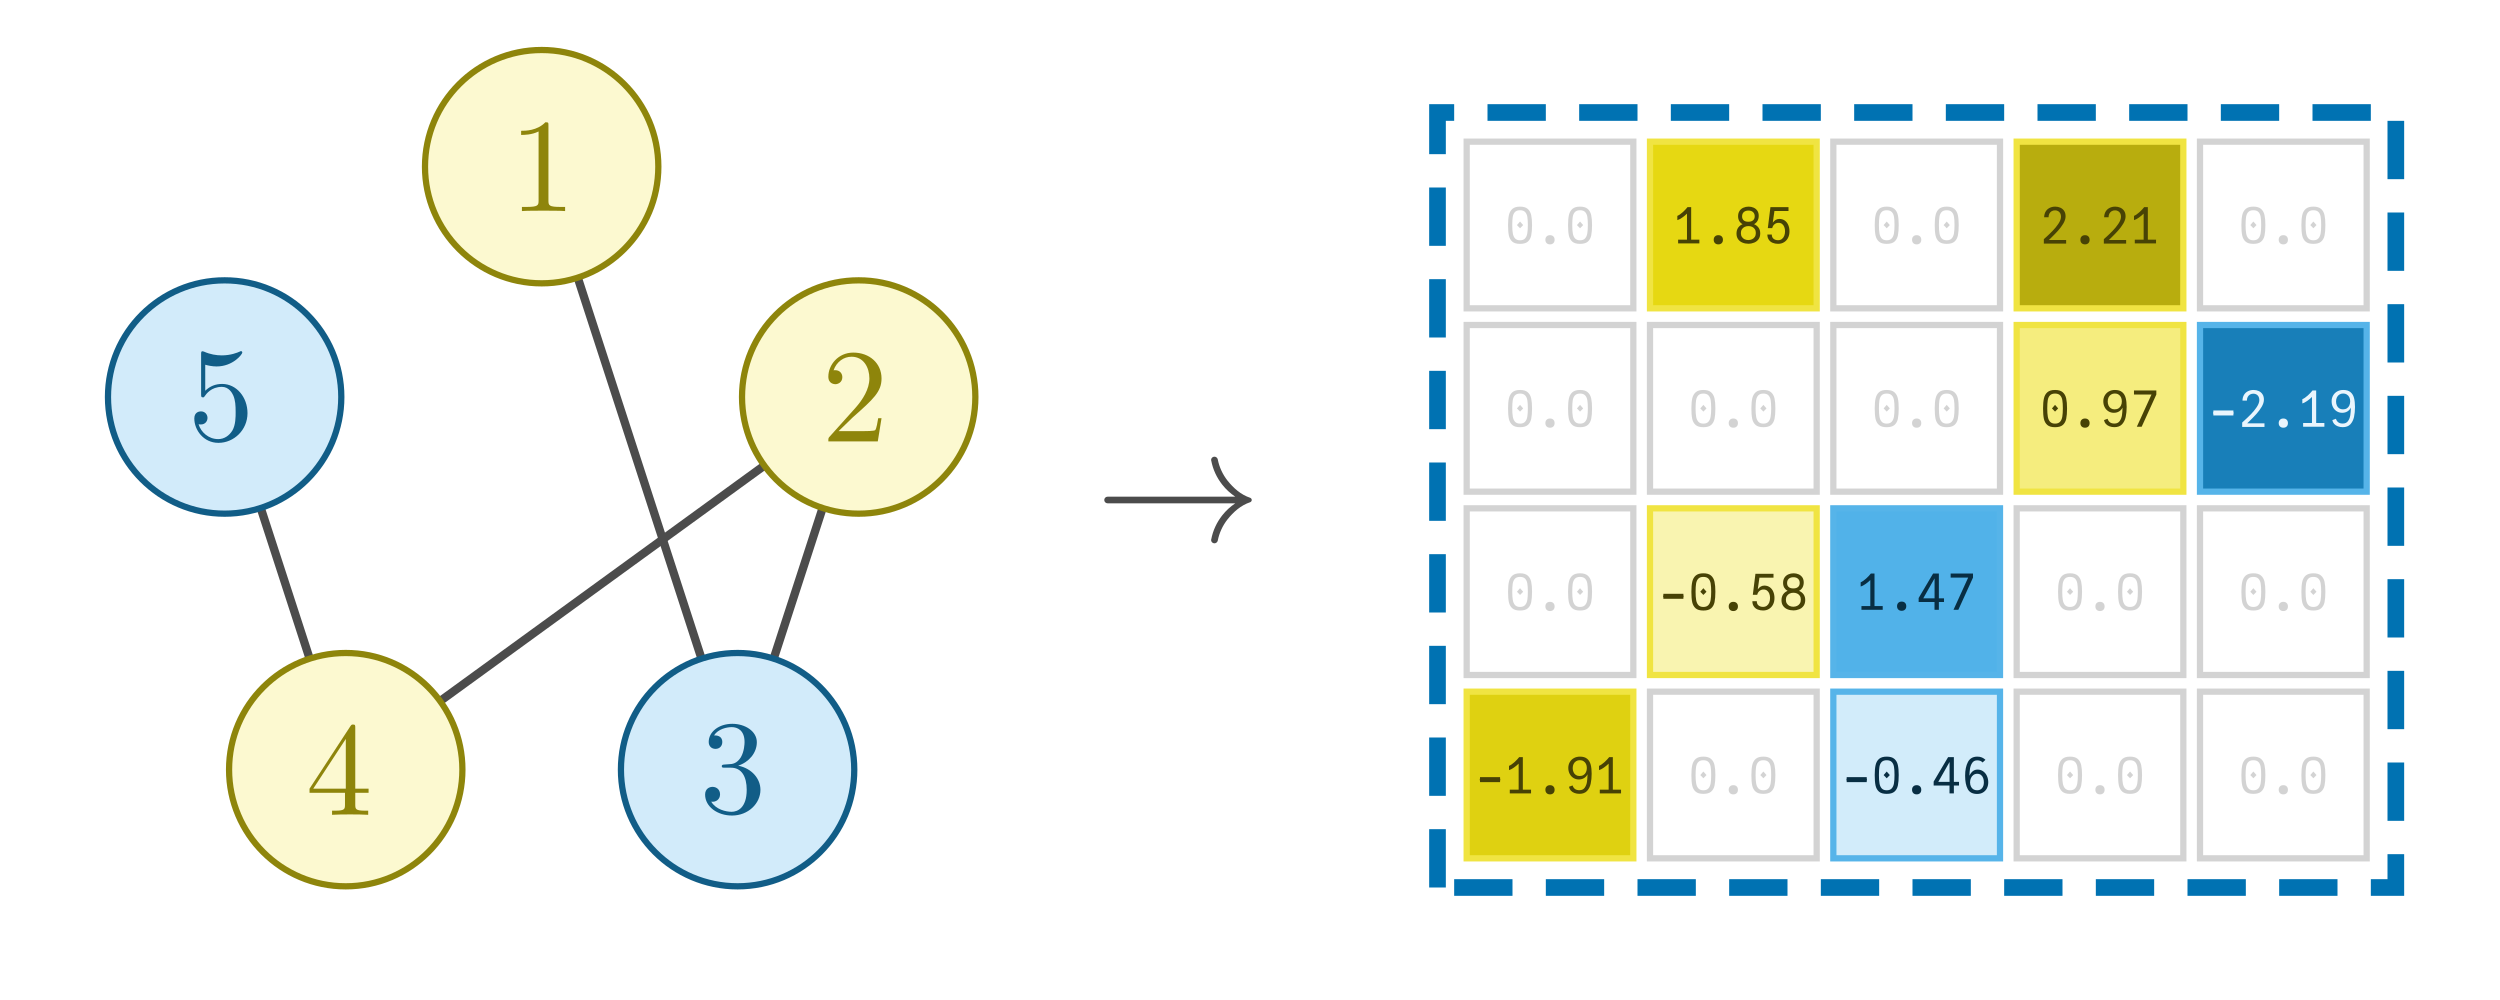 <?xml version="1.0" encoding="UTF-8"?>
<svg xmlns="http://www.w3.org/2000/svg" xmlns:xlink="http://www.w3.org/1999/xlink" width="300" height="120" viewBox="0 0 300 120">
<defs>
<g>
<g id="glyph-0-0">
<path d="M 6.703 0 L 6.703 -0.496 L 6.191 -0.496 C 4.754 -0.496 4.703 -0.672 4.703 -1.266 L 4.703 -10.238 C 4.703 -10.625 4.703 -10.656 4.336 -10.656 C 3.344 -9.633 1.938 -9.633 1.426 -9.633 L 1.426 -9.137 C 1.742 -9.137 2.688 -9.137 3.52 -9.551 L 3.52 -1.266 C 3.52 -0.688 3.473 -0.496 2.031 -0.496 L 1.52 -0.496 L 1.52 0 C 2.078 -0.047 3.473 -0.047 4.113 -0.047 C 4.754 -0.047 6.145 -0.047 6.703 0 Z M 6.703 0 "/>
</g>
<g id="glyph-0-1">
<path d="M 7.184 -2.785 L 6.785 -2.785 C 6.703 -2.305 6.594 -1.602 6.434 -1.359 C 6.32 -1.23 5.266 -1.23 4.91 -1.23 L 2.031 -1.23 L 3.727 -2.879 C 6.223 -5.09 7.184 -5.953 7.184 -7.551 C 7.184 -9.375 5.742 -10.656 3.793 -10.656 C 1.984 -10.656 0.801 -9.184 0.801 -7.762 C 0.801 -6.863 1.602 -6.863 1.648 -6.863 C 1.922 -6.863 2.48 -7.055 2.48 -7.711 C 2.48 -8.129 2.191 -8.543 1.633 -8.543 C 1.504 -8.543 1.473 -8.543 1.426 -8.527 C 1.793 -9.566 2.656 -10.16 3.586 -10.16 C 5.039 -10.16 5.727 -8.863 5.727 -7.551 C 5.727 -6.273 4.93 -5.008 4.047 -4.016 L 0.977 -0.594 C 0.801 -0.414 0.801 -0.383 0.801 0 L 6.734 0 Z M 7.184 -2.785 "/>
</g>
<g id="glyph-0-2">
<path d="M 7.312 -2.734 C 7.312 -4.047 6.305 -5.297 4.641 -5.633 C 5.953 -6.062 6.879 -7.184 6.879 -8.449 C 6.879 -9.762 5.473 -10.656 3.938 -10.656 C 2.32 -10.656 1.105 -9.695 1.105 -8.48 C 1.105 -7.953 1.457 -7.648 1.922 -7.648 C 2.414 -7.648 2.734 -8 2.734 -8.465 C 2.734 -9.266 1.984 -9.266 1.742 -9.266 C 2.238 -10.047 3.297 -10.258 3.871 -10.258 C 4.527 -10.258 5.406 -9.902 5.406 -8.465 C 5.406 -8.273 5.375 -7.344 4.961 -6.641 C 4.48 -5.871 3.938 -5.824 3.535 -5.809 C 3.406 -5.793 3.023 -5.762 2.91 -5.762 C 2.785 -5.742 2.672 -5.727 2.672 -5.566 C 2.672 -5.391 2.785 -5.391 3.055 -5.391 L 3.762 -5.391 C 5.07 -5.391 5.664 -4.305 5.664 -2.734 C 5.664 -0.559 4.559 -0.098 3.855 -0.098 C 3.168 -0.098 1.969 -0.367 1.406 -1.312 C 1.969 -1.23 2.465 -1.586 2.465 -2.191 C 2.465 -2.77 2.031 -3.09 1.566 -3.09 C 1.184 -3.09 0.672 -2.863 0.672 -2.16 C 0.672 -0.703 2.16 0.352 3.902 0.352 C 5.855 0.352 7.312 -1.105 7.312 -2.734 Z M 7.312 -2.734 "/>
</g>
<g id="glyph-0-3">
<path d="M 7.535 -2.641 L 7.535 -3.137 L 5.938 -3.137 L 5.938 -10.414 C 5.938 -10.734 5.938 -10.832 5.68 -10.832 C 5.535 -10.832 5.488 -10.832 5.359 -10.641 L 0.449 -3.137 L 0.449 -2.641 L 4.703 -2.641 L 4.703 -1.246 C 4.703 -0.672 4.672 -0.496 3.488 -0.496 L 3.152 -0.496 L 3.152 0 C 3.809 -0.047 4.641 -0.047 5.312 -0.047 C 5.984 -0.047 6.832 -0.047 7.488 0 L 7.488 -0.496 L 7.152 -0.496 C 5.969 -0.496 5.938 -0.672 5.938 -1.246 L 5.938 -2.641 Z M 4.801 -3.137 L 0.895 -3.137 L 4.801 -9.105 Z M 4.801 -3.137 "/>
</g>
<g id="glyph-0-4">
<path d="M 7.184 -3.215 C 7.184 -5.121 5.871 -6.719 4.145 -6.719 C 3.375 -6.719 2.688 -6.465 2.113 -5.902 L 2.113 -9.023 C 2.434 -8.93 2.961 -8.816 3.473 -8.816 C 5.441 -8.816 6.559 -10.273 6.559 -10.48 C 6.559 -10.574 6.512 -10.656 6.398 -10.656 C 6.398 -10.656 6.352 -10.656 6.273 -10.609 C 5.953 -10.465 5.168 -10.145 4.098 -10.145 C 3.457 -10.145 2.719 -10.258 1.969 -10.594 C 1.84 -10.641 1.777 -10.641 1.777 -10.641 C 1.617 -10.641 1.617 -10.512 1.617 -10.258 L 1.617 -5.52 C 1.617 -5.23 1.617 -5.105 1.84 -5.105 C 1.953 -5.105 1.984 -5.152 2.047 -5.246 C 2.223 -5.504 2.816 -6.367 4.113 -6.367 C 4.945 -6.367 5.344 -5.633 5.473 -5.344 C 5.727 -4.754 5.762 -4.129 5.762 -3.328 C 5.762 -2.77 5.762 -1.809 5.375 -1.137 C 4.992 -0.512 4.398 -0.098 3.664 -0.098 C 2.496 -0.098 1.586 -0.945 1.312 -1.887 C 1.359 -1.871 1.406 -1.855 1.586 -1.855 C 2.113 -1.855 2.383 -2.258 2.383 -2.641 C 2.383 -3.023 2.113 -3.426 1.586 -3.426 C 1.359 -3.426 0.801 -3.312 0.801 -2.574 C 0.801 -1.199 1.902 0.352 3.695 0.352 C 5.551 0.352 7.184 -1.184 7.184 -3.215 Z M 7.184 -3.215 "/>
</g>
<g id="glyph-1-0">
<path d="M 18.859 -5 C 18.859 -5.121 18.781 -5.219 18.68 -5.262 C 17.539 -5.641 16.66 -6.441 15.941 -7.34 C 15.379 -8.059 14.961 -8.941 14.781 -9.879 C 14.738 -10.059 14.578 -10.199 14.379 -10.199 C 14.16 -10.199 13.98 -10.02 13.98 -9.801 C 13.98 -9.781 14 -9.738 14 -9.719 C 14.199 -8.66 14.66 -7.68 15.32 -6.84 C 15.762 -6.281 16.281 -5.801 16.879 -5.398 L 1.559 -5.398 C 1.34 -5.398 1.16 -5.219 1.16 -5 C 1.16 -4.781 1.34 -4.602 1.559 -4.602 L 16.879 -4.602 C 16.281 -4.199 15.762 -3.719 15.32 -3.16 C 14.66 -2.32 14.199 -1.34 14 -0.281 C 14 -0.262 13.98 -0.219 13.98 -0.199 C 13.98 0.02 14.16 0.199 14.379 0.199 C 14.578 0.199 14.738 0.059 14.781 -0.121 C 14.961 -1.059 15.379 -1.941 15.941 -2.66 C 16.66 -3.559 17.539 -4.359 18.68 -4.738 C 18.781 -4.781 18.859 -4.879 18.859 -5 Z M 18.859 -5 "/>
</g>
<g id="glyph-2-0">
<path d="M 1.805 0.059 C 1.395 0.059 1.086 -0.027 0.879 -0.207 C 0.672 -0.387 0.535 -0.633 0.465 -0.945 C 0.398 -1.262 0.367 -1.68 0.367 -2.195 C 0.367 -2.688 0.402 -3.09 0.473 -3.402 C 0.543 -3.715 0.684 -3.961 0.891 -4.141 C 1.102 -4.32 1.406 -4.41 1.805 -4.41 C 2.207 -4.41 2.512 -4.32 2.719 -4.141 C 2.93 -3.961 3.07 -3.715 3.141 -3.402 C 3.211 -3.09 3.246 -2.688 3.246 -2.195 C 3.246 -1.68 3.211 -1.262 3.145 -0.945 C 3.078 -0.633 2.941 -0.387 2.734 -0.207 C 2.527 -0.027 2.215 0.059 1.805 0.059 Z M 1.434 -2.195 L 1.805 -2.621 L 2.18 -2.195 L 1.805 -1.812 Z M 1.805 -0.371 C 2.07 -0.371 2.27 -0.445 2.406 -0.594 C 2.543 -0.742 2.633 -0.949 2.676 -1.203 C 2.719 -1.461 2.742 -1.793 2.742 -2.195 C 2.742 -2.605 2.723 -2.93 2.68 -3.18 C 2.641 -3.426 2.551 -3.621 2.414 -3.762 C 2.277 -3.906 2.074 -3.977 1.805 -3.977 C 1.535 -3.977 1.332 -3.906 1.195 -3.762 C 1.059 -3.621 0.973 -3.426 0.93 -3.18 C 0.891 -2.934 0.871 -2.605 0.871 -2.195 C 0.871 -1.793 0.891 -1.461 0.938 -1.203 C 0.98 -0.945 1.07 -0.746 1.207 -0.594 C 1.344 -0.445 1.543 -0.371 1.805 -0.371 Z M 1.805 -0.371 "/>
</g>
<g id="glyph-2-1">
<path d="M 1.801 0.121 C 1.629 0.121 1.496 0.07 1.398 -0.027 C 1.297 -0.129 1.246 -0.262 1.246 -0.434 C 1.246 -0.605 1.297 -0.738 1.398 -0.836 C 1.496 -0.934 1.629 -0.984 1.801 -0.984 C 1.973 -0.984 2.105 -0.934 2.203 -0.836 C 2.301 -0.738 2.352 -0.605 2.352 -0.434 C 2.352 -0.262 2.305 -0.129 2.203 -0.027 C 2.105 0.07 1.973 0.121 1.801 0.121 Z M 1.801 0.121 "/>
</g>
<g id="glyph-2-2">
<path d="M 0.574 -0.445 L 1.637 -0.445 L 1.637 -3.57 C 1.477 -3.406 1.285 -3.25 1.059 -3.09 C 0.836 -2.934 0.645 -2.836 0.48 -2.789 L 0.48 -3.301 C 0.68 -3.383 0.898 -3.531 1.129 -3.742 C 1.363 -3.957 1.555 -4.156 1.703 -4.352 L 2.141 -4.352 L 2.141 -0.445 L 3.125 -0.445 L 3.125 0 L 0.574 0 Z M 0.574 -0.445 "/>
</g>
<g id="glyph-2-3">
<path d="M 1.797 0.043 C 1.547 0.043 1.316 0 1.098 -0.09 C 0.883 -0.176 0.711 -0.309 0.578 -0.492 C 0.445 -0.676 0.379 -0.902 0.379 -1.176 C 0.379 -1.453 0.445 -1.688 0.578 -1.883 C 0.711 -2.074 0.891 -2.215 1.109 -2.301 C 0.941 -2.395 0.809 -2.523 0.711 -2.684 C 0.617 -2.844 0.57 -3.035 0.57 -3.258 C 0.57 -3.516 0.629 -3.73 0.75 -3.906 C 0.867 -4.078 1.023 -4.203 1.215 -4.285 C 1.406 -4.367 1.609 -4.41 1.828 -4.41 C 2.043 -4.41 2.242 -4.371 2.43 -4.289 C 2.613 -4.211 2.762 -4.086 2.879 -3.922 C 2.992 -3.754 3.047 -3.551 3.047 -3.305 C 3.047 -3.074 2.996 -2.875 2.898 -2.699 C 2.797 -2.523 2.656 -2.391 2.484 -2.305 C 2.715 -2.207 2.898 -2.066 3.031 -1.879 C 3.164 -1.695 3.227 -1.465 3.227 -1.195 C 3.227 -0.922 3.16 -0.691 3.031 -0.504 C 2.898 -0.32 2.723 -0.184 2.508 -0.094 C 2.289 -0.004 2.055 0.043 1.797 0.043 Z M 1.797 -0.398 C 1.961 -0.398 2.113 -0.43 2.25 -0.496 C 2.387 -0.559 2.496 -0.656 2.578 -0.781 C 2.66 -0.91 2.699 -1.066 2.699 -1.246 C 2.699 -1.43 2.66 -1.582 2.578 -1.707 C 2.496 -1.832 2.391 -1.922 2.258 -1.984 C 2.121 -2.047 1.973 -2.074 1.812 -2.074 C 1.645 -2.074 1.492 -2.043 1.355 -1.977 C 1.219 -1.914 1.109 -1.816 1.027 -1.691 C 0.945 -1.562 0.906 -1.41 0.906 -1.234 C 0.906 -1.055 0.945 -0.902 1.027 -0.777 C 1.105 -0.652 1.215 -0.555 1.348 -0.492 C 1.484 -0.43 1.633 -0.398 1.797 -0.398 Z M 1.797 -2.594 C 2.039 -2.594 2.227 -2.648 2.363 -2.766 C 2.5 -2.879 2.566 -3.039 2.566 -3.25 C 2.566 -3.457 2.5 -3.625 2.367 -3.75 C 2.234 -3.875 2.051 -3.938 1.809 -3.938 C 1.57 -3.938 1.387 -3.875 1.25 -3.75 C 1.117 -3.625 1.051 -3.453 1.051 -3.238 C 1.051 -3.035 1.113 -2.875 1.242 -2.762 C 1.371 -2.648 1.559 -2.594 1.797 -2.594 Z M 1.797 -2.594 "/>
</g>
<g id="glyph-2-4">
<path d="M 1.77 0.055 C 1.531 0.055 1.316 0.016 1.121 -0.066 C 0.926 -0.145 0.773 -0.266 0.66 -0.434 C 0.543 -0.602 0.484 -0.809 0.484 -1.062 L 1.016 -1.062 C 1.016 -0.836 1.086 -0.664 1.227 -0.551 C 1.367 -0.438 1.547 -0.379 1.766 -0.379 C 1.945 -0.379 2.102 -0.426 2.227 -0.523 C 2.355 -0.621 2.449 -0.75 2.512 -0.914 C 2.574 -1.078 2.605 -1.262 2.605 -1.457 C 2.605 -1.641 2.574 -1.809 2.516 -1.965 C 2.457 -2.117 2.371 -2.238 2.254 -2.328 C 2.137 -2.422 1.992 -2.465 1.824 -2.465 C 1.641 -2.465 1.48 -2.41 1.344 -2.297 C 1.203 -2.18 1.113 -2.027 1.066 -1.828 L 0.539 -1.828 L 0.852 -4.352 L 3.02 -4.352 L 3.02 -3.887 L 1.332 -3.887 L 1.133 -2.488 C 1.242 -2.633 1.363 -2.742 1.488 -2.82 C 1.617 -2.895 1.762 -2.934 1.922 -2.934 C 2.172 -2.934 2.391 -2.867 2.574 -2.738 C 2.758 -2.605 2.898 -2.43 2.992 -2.203 C 3.09 -1.977 3.137 -1.723 3.137 -1.445 C 3.137 -1.152 3.082 -0.891 2.965 -0.664 C 2.852 -0.438 2.691 -0.262 2.484 -0.137 C 2.277 -0.008 2.039 0.055 1.77 0.055 Z M 1.77 0.055 "/>
</g>
<g id="glyph-2-5">
<path d="M 0.598 -0.629 C 0.934 -0.93 1.234 -1.215 1.496 -1.484 C 1.762 -1.75 1.996 -2.039 2.207 -2.352 C 2.414 -2.664 2.52 -2.949 2.52 -3.203 C 2.52 -3.359 2.488 -3.492 2.43 -3.609 C 2.367 -3.723 2.281 -3.812 2.176 -3.871 C 2.066 -3.934 1.945 -3.965 1.805 -3.965 C 1.652 -3.965 1.52 -3.93 1.402 -3.863 C 1.285 -3.793 1.191 -3.695 1.125 -3.57 C 1.059 -3.445 1.027 -3.297 1.027 -3.133 L 0.496 -3.133 C 0.504 -3.402 0.566 -3.637 0.684 -3.828 C 0.801 -4.02 0.961 -4.164 1.16 -4.262 C 1.359 -4.359 1.578 -4.41 1.824 -4.41 C 2.051 -4.41 2.258 -4.367 2.445 -4.281 C 2.637 -4.195 2.785 -4.066 2.902 -3.891 C 3.016 -3.715 3.07 -3.5 3.07 -3.246 C 3.07 -2.977 2.98 -2.688 2.797 -2.379 C 2.613 -2.07 2.398 -1.781 2.16 -1.52 C 1.922 -1.254 1.625 -0.953 1.277 -0.613 L 1.066 -0.406 L 3.137 -0.406 L 3.137 0.031 L 0.461 0.031 L 0.461 -0.504 Z M 0.598 -0.629 "/>
</g>
<g id="glyph-2-6">
<path d="M 1.727 0.055 C 1.512 0.055 1.316 0.02 1.137 -0.047 C 0.961 -0.113 0.816 -0.211 0.699 -0.336 C 0.586 -0.465 0.512 -0.617 0.48 -0.793 L 0.91 -0.953 C 0.977 -0.75 1.078 -0.605 1.211 -0.516 C 1.34 -0.426 1.516 -0.379 1.727 -0.379 C 2.012 -0.379 2.227 -0.48 2.367 -0.684 C 2.508 -0.887 2.598 -1.117 2.637 -1.379 C 2.672 -1.637 2.695 -1.941 2.707 -2.293 C 2.602 -2.09 2.461 -1.934 2.281 -1.828 C 2.102 -1.723 1.895 -1.668 1.668 -1.668 C 1.426 -1.668 1.207 -1.727 1.016 -1.848 C 0.82 -1.969 0.668 -2.133 0.559 -2.344 C 0.449 -2.555 0.395 -2.793 0.395 -3.055 C 0.395 -3.32 0.457 -3.555 0.582 -3.762 C 0.703 -3.969 0.871 -4.129 1.082 -4.242 C 1.293 -4.355 1.531 -4.41 1.793 -4.41 C 2.16 -4.41 2.449 -4.324 2.656 -4.152 C 2.863 -3.98 3.004 -3.746 3.082 -3.449 C 3.16 -3.152 3.199 -2.793 3.199 -2.371 C 3.199 -1.922 3.16 -1.52 3.082 -1.164 C 3.004 -0.812 2.859 -0.52 2.645 -0.289 C 2.426 -0.059 2.121 0.055 1.727 0.055 Z M 1.746 -2.082 C 1.934 -2.082 2.09 -2.121 2.223 -2.203 C 2.352 -2.285 2.453 -2.402 2.52 -2.547 C 2.586 -2.691 2.621 -2.859 2.621 -3.047 C 2.621 -3.23 2.586 -3.391 2.52 -3.531 C 2.449 -3.672 2.352 -3.785 2.223 -3.863 C 2.098 -3.945 1.949 -3.984 1.781 -3.984 C 1.609 -3.984 1.461 -3.945 1.332 -3.863 C 1.203 -3.785 1.102 -3.672 1.031 -3.527 C 0.961 -3.383 0.926 -3.219 0.926 -3.035 C 0.926 -2.855 0.957 -2.695 1.023 -2.547 C 1.086 -2.402 1.18 -2.289 1.305 -2.207 C 1.426 -2.125 1.574 -2.082 1.746 -2.082 Z M 1.746 -2.082 "/>
</g>
<g id="glyph-2-7">
<path d="M 2.578 -3.859 L 0.477 -3.859 L 0.477 -4.352 L 3.16 -4.352 L 3.16 -3.863 L 1.402 0 L 0.82 0 Z M 2.578 -3.859 "/>
</g>
<g id="glyph-2-8">
<path d="M 0.602 -1.492 L 0.566 -1.648 L 0.602 -1.805 L 0.602 -1.949 L 3.008 -1.949 L 3.008 -1.805 L 3.039 -1.648 L 3.008 -1.492 L 3.008 -1.352 L 0.602 -1.352 Z M 0.602 -1.492 "/>
</g>
<g id="glyph-2-9">
<path d="M 2.141 -0.938 L 0.238 -0.938 L 0.238 -1.414 L 1.973 -4.352 L 2.664 -4.352 L 2.664 -1.379 L 3.281 -1.379 L 3.281 -0.938 L 2.664 -0.938 L 2.664 0 L 2.141 0 Z M 2.148 -1.379 L 2.148 -3.77 L 0.793 -1.379 Z M 2.148 -1.379 "/>
</g>
<g id="glyph-2-10">
<path d="M 1.859 0.07 C 1.32 0.07 0.945 -0.121 0.73 -0.512 C 0.52 -0.902 0.414 -1.438 0.414 -2.113 C 0.414 -2.789 0.527 -3.34 0.754 -3.77 C 0.98 -4.195 1.355 -4.41 1.879 -4.41 C 2.094 -4.41 2.281 -4.375 2.438 -4.305 C 2.598 -4.234 2.734 -4.141 2.855 -4.027 L 2.508 -3.707 C 2.363 -3.879 2.148 -3.965 1.867 -3.965 C 1.609 -3.965 1.41 -3.867 1.273 -3.672 C 1.137 -3.477 1.051 -3.246 1.004 -2.98 C 0.961 -2.715 0.938 -2.426 0.93 -2.113 C 1.039 -2.352 1.176 -2.535 1.34 -2.664 C 1.504 -2.793 1.695 -2.855 1.914 -2.855 C 2.16 -2.855 2.383 -2.785 2.578 -2.648 C 2.773 -2.508 2.926 -2.324 3.031 -2.09 C 3.137 -1.855 3.191 -1.605 3.191 -1.34 C 3.191 -1.066 3.137 -0.82 3.027 -0.605 C 2.914 -0.391 2.758 -0.227 2.555 -0.105 C 2.355 0.012 2.121 0.07 1.859 0.07 Z M 1.848 -0.371 C 2.113 -0.371 2.312 -0.457 2.453 -0.633 C 2.594 -0.805 2.664 -1.035 2.664 -1.324 C 2.664 -1.512 2.637 -1.688 2.578 -1.844 C 2.52 -2 2.43 -2.121 2.312 -2.215 C 2.191 -2.305 2.047 -2.352 1.871 -2.352 C 1.695 -2.352 1.543 -2.305 1.41 -2.211 C 1.281 -2.117 1.18 -1.992 1.113 -1.836 C 1.043 -1.68 1.008 -1.504 1.008 -1.312 C 1.008 -1.133 1.043 -0.969 1.109 -0.828 C 1.176 -0.684 1.273 -0.57 1.398 -0.492 C 1.527 -0.41 1.676 -0.371 1.848 -0.371 Z M 1.848 -0.371 "/>
</g>
</g>
</defs>
<rect x="-30" y="-12" width="360" height="144" fill="rgb(100%, 100%, 100%)" fill-opacity="1"/>
<path fill="none" stroke-width="1" stroke-linecap="butt" stroke-linejoin="miter" stroke="rgb(30%, 30%, 30%)" stroke-opacity="1" stroke-miterlimit="10" d="M 103.043 47.641 L 41.488 92.359 "/>
<path fill="none" stroke-width="1" stroke-linecap="butt" stroke-linejoin="miter" stroke="rgb(30%, 30%, 30%)" stroke-opacity="1" stroke-miterlimit="10" d="M 41.488 92.359 L 26.957 47.641 "/>
<path fill="none" stroke-width="1" stroke-linecap="butt" stroke-linejoin="miter" stroke="rgb(30%, 30%, 30%)" stroke-opacity="1" stroke-miterlimit="10" d="M 103.043 47.641 L 88.512 92.359 "/>
<path fill="none" stroke-width="1" stroke-linecap="butt" stroke-linejoin="miter" stroke="rgb(30%, 30%, 30%)" stroke-opacity="1" stroke-miterlimit="10" d="M 65 20 L 88.512 92.359 "/>
<path fill-rule="nonzero" fill="rgb(98.529%, 97.353%, 81.471%)" fill-opacity="1" stroke-width="0.75" stroke-linecap="butt" stroke-linejoin="miter" stroke="rgb(55.588%, 52.059%, 4.412%)" stroke-opacity="1" stroke-miterlimit="10" d="M 79 20 C 79 27.73 72.73 34 65 34 C 57.27 34 51 27.73 51 20 C 51 12.27 57.27 6 65 6 C 72.73 6 79 12.27 79 20 Z M 79 20 "/>
<g fill="rgb(55.588%, 52.059%, 4.412%)" fill-opacity="1">
<use xlink:href="#glyph-0-0" x="61.11" y="25.328"/>
</g>
<path fill-rule="nonzero" fill="rgb(98.529%, 97.353%, 81.471%)" fill-opacity="1" stroke-width="0.75" stroke-linecap="butt" stroke-linejoin="miter" stroke="rgb(55.588%, 52.059%, 4.412%)" stroke-opacity="1" stroke-miterlimit="10" d="M 117.043 47.641 C 117.043 55.371 110.773 61.641 103.043 61.641 C 95.309 61.641 89.043 55.371 89.043 47.641 C 89.043 39.906 95.309 33.641 103.043 33.641 C 110.773 33.641 117.043 39.906 117.043 47.641 Z M 117.043 47.641 "/>
<g fill="rgb(55.588%, 52.059%, 4.412%)" fill-opacity="1">
<use xlink:href="#glyph-0-1" x="98.6" y="52.967"/>
</g>
<path fill-rule="nonzero" fill="rgb(82.304%, 92.147%, 97.696%)" fill-opacity="1" stroke-width="0.75" stroke-linecap="butt" stroke-linejoin="miter" stroke="rgb(6.911%, 36.44%, 53.089%)" stroke-opacity="1" stroke-miterlimit="10" d="M 102.512 92.359 C 102.512 100.094 96.242 106.359 88.512 106.359 C 80.781 106.359 74.512 100.094 74.512 92.359 C 74.512 84.629 80.781 78.359 88.512 78.359 C 96.242 78.359 102.512 84.629 102.512 92.359 Z M 102.512 92.359 "/>
<g fill="rgb(6.911%, 36.44%, 53.089%)" fill-opacity="1">
<use xlink:href="#glyph-0-2" x="83.941" y="97.513"/>
</g>
<path fill-rule="nonzero" fill="rgb(98.529%, 97.353%, 81.471%)" fill-opacity="1" stroke-width="0.75" stroke-linecap="butt" stroke-linejoin="miter" stroke="rgb(55.588%, 52.059%, 4.412%)" stroke-opacity="1" stroke-miterlimit="10" d="M 55.488 92.359 C 55.488 100.094 49.219 106.359 41.488 106.359 C 33.758 106.359 27.488 100.094 27.488 92.359 C 27.488 84.629 33.758 78.359 41.488 78.359 C 49.219 78.359 55.488 84.629 55.488 92.359 Z M 55.488 92.359 "/>
<g fill="rgb(55.588%, 52.059%, 4.412%)" fill-opacity="1">
<use xlink:href="#glyph-0-3" x="36.695" y="97.777"/>
</g>
<path fill-rule="nonzero" fill="rgb(82.304%, 92.147%, 97.696%)" fill-opacity="1" stroke-width="0.75" stroke-linecap="butt" stroke-linejoin="miter" stroke="rgb(6.911%, 36.44%, 53.089%)" stroke-opacity="1" stroke-miterlimit="10" d="M 40.957 47.641 C 40.957 55.371 34.691 61.641 26.957 61.641 C 19.227 61.641 12.957 55.371 12.957 47.641 C 12.957 39.906 19.227 33.641 26.957 33.641 C 34.691 33.641 40.957 39.906 40.957 47.641 Z M 40.957 47.641 "/>
<g fill="rgb(6.911%, 36.44%, 53.089%)" fill-opacity="1">
<use xlink:href="#glyph-0-4" x="22.516" y="52.791"/>
</g>
<g fill="rgb(30%, 30%, 30%)" fill-opacity="1">
<use xlink:href="#glyph-1-0" x="131.35" y="65"/>
</g>
<path fill-rule="nonzero" fill="rgb(100%, 100%, 100%)" fill-opacity="1" stroke-width="0.75" stroke-linecap="butt" stroke-linejoin="miter" stroke="rgb(82.745%, 82.745%, 82.745%)" stroke-opacity="1" stroke-miterlimit="10" d="M 176 37 L 176 17 L 196 17 L 196 37 Z M 176 37 "/>
<g fill="rgb(82.745%, 82.745%, 82.745%)" fill-opacity="1">
<use xlink:href="#glyph-2-0" x="180.6" y="29.205"/>
<use xlink:href="#glyph-2-1" x="184.2" y="29.205"/>
<use xlink:href="#glyph-2-0" x="187.8" y="29.205"/>
</g>
<path fill-rule="nonzero" fill="rgb(90.148%, 84.424%, 7.155%)" fill-opacity="1" stroke-width="0.75" stroke-linecap="butt" stroke-linejoin="miter" stroke="rgb(94.118%, 89.412%, 25.882%)" stroke-opacity="1" stroke-miterlimit="10" d="M 198 37 L 198 17 L 218 17 L 218 37 Z M 198 37 "/>
<g fill="rgb(27.794%, 26.029%, 2.206%)" fill-opacity="1">
<use xlink:href="#glyph-2-2" x="200.8" y="29.205"/>
<use xlink:href="#glyph-2-1" x="204.4" y="29.205"/>
<use xlink:href="#glyph-2-3" x="208" y="29.205"/>
<use xlink:href="#glyph-2-4" x="211.6" y="29.205"/>
</g>
<path fill-rule="nonzero" fill="rgb(100%, 100%, 100%)" fill-opacity="1" stroke-width="0.75" stroke-linecap="butt" stroke-linejoin="miter" stroke="rgb(82.745%, 82.745%, 82.745%)" stroke-opacity="1" stroke-miterlimit="10" d="M 220 37 L 220 17 L 240 17 L 240 37 Z M 220 37 "/>
<g fill="rgb(82.745%, 82.745%, 82.745%)" fill-opacity="1">
<use xlink:href="#glyph-2-0" x="224.6" y="29.205"/>
<use xlink:href="#glyph-2-1" x="228.2" y="29.205"/>
<use xlink:href="#glyph-2-0" x="231.8" y="29.205"/>
</g>
<path fill-rule="nonzero" fill="rgb(72.265%, 67.676%, 5.735%)" fill-opacity="1" stroke-width="0.75" stroke-linecap="butt" stroke-linejoin="miter" stroke="rgb(94.118%, 89.412%, 25.882%)" stroke-opacity="1" stroke-miterlimit="10" d="M 242 37 L 242 17 L 262 17 L 262 37 Z M 242 37 "/>
<g fill="rgb(27.794%, 26.029%, 2.206%)" fill-opacity="1">
<use xlink:href="#glyph-2-5" x="244.8" y="29.205"/>
<use xlink:href="#glyph-2-1" x="248.4" y="29.205"/>
<use xlink:href="#glyph-2-5" x="252" y="29.205"/>
<use xlink:href="#glyph-2-2" x="255.6" y="29.205"/>
</g>
<path fill-rule="nonzero" fill="rgb(100%, 100%, 100%)" fill-opacity="1" stroke-width="0.75" stroke-linecap="butt" stroke-linejoin="miter" stroke="rgb(82.745%, 82.745%, 82.745%)" stroke-opacity="1" stroke-miterlimit="10" d="M 264 37 L 264 17 L 284 17 L 284 37 Z M 264 37 "/>
<g fill="rgb(82.745%, 82.745%, 82.745%)" fill-opacity="1">
<use xlink:href="#glyph-2-0" x="268.6" y="29.205"/>
<use xlink:href="#glyph-2-1" x="272.2" y="29.205"/>
<use xlink:href="#glyph-2-0" x="275.8" y="29.205"/>
</g>
<path fill-rule="nonzero" fill="rgb(100%, 100%, 100%)" fill-opacity="1" stroke-width="0.75" stroke-linecap="butt" stroke-linejoin="miter" stroke="rgb(82.745%, 82.745%, 82.745%)" stroke-opacity="1" stroke-miterlimit="10" d="M 176 59 L 176 39 L 196 39 L 196 59 Z M 176 59 "/>
<g fill="rgb(82.745%, 82.745%, 82.745%)" fill-opacity="1">
<use xlink:href="#glyph-2-0" x="180.6" y="51.205"/>
<use xlink:href="#glyph-2-1" x="184.2" y="51.205"/>
<use xlink:href="#glyph-2-0" x="187.8" y="51.205"/>
</g>
<path fill-rule="nonzero" fill="rgb(100%, 100%, 100%)" fill-opacity="1" stroke-width="0.75" stroke-linecap="butt" stroke-linejoin="miter" stroke="rgb(82.745%, 82.745%, 82.745%)" stroke-opacity="1" stroke-miterlimit="10" d="M 198 59 L 198 39 L 218 39 L 218 59 Z M 198 59 "/>
<g fill="rgb(82.745%, 82.745%, 82.745%)" fill-opacity="1">
<use xlink:href="#glyph-2-0" x="202.6" y="51.205"/>
<use xlink:href="#glyph-2-1" x="206.2" y="51.205"/>
<use xlink:href="#glyph-2-0" x="209.8" y="51.205"/>
</g>
<path fill-rule="nonzero" fill="rgb(100%, 100%, 100%)" fill-opacity="1" stroke-width="0.75" stroke-linecap="butt" stroke-linejoin="miter" stroke="rgb(82.745%, 82.745%, 82.745%)" stroke-opacity="1" stroke-miterlimit="10" d="M 220 59 L 220 39 L 240 39 L 240 59 Z M 220 59 "/>
<g fill="rgb(82.745%, 82.745%, 82.745%)" fill-opacity="1">
<use xlink:href="#glyph-2-0" x="224.6" y="51.205"/>
<use xlink:href="#glyph-2-1" x="228.2" y="51.205"/>
<use xlink:href="#glyph-2-0" x="231.8" y="51.205"/>
</g>
<path fill-rule="nonzero" fill="rgb(95.975%, 92.755%, 49.284%)" fill-opacity="1" stroke-width="0.75" stroke-linecap="butt" stroke-linejoin="miter" stroke="rgb(94.118%, 89.412%, 25.882%)" stroke-opacity="1" stroke-miterlimit="10" d="M 242 59 L 242 39 L 262 39 L 262 59 Z M 242 59 "/>
<g fill="rgb(27.794%, 26.029%, 2.206%)" fill-opacity="1">
<use xlink:href="#glyph-2-0" x="244.8" y="51.205"/>
<use xlink:href="#glyph-2-1" x="248.4" y="51.205"/>
<use xlink:href="#glyph-2-6" x="252" y="51.205"/>
<use xlink:href="#glyph-2-7" x="255.6" y="51.205"/>
</g>
<path fill-rule="nonzero" fill="rgb(9.444%, 49.797%, 72.55%)" fill-opacity="1" stroke-width="0.75" stroke-linecap="butt" stroke-linejoin="miter" stroke="rgb(33.725%, 70.588%, 91.373%)" stroke-opacity="1" stroke-miterlimit="10" d="M 264 59 L 264 39 L 284 39 L 284 59 Z M 264 59 "/>
<g fill="rgb(91.152%, 96.073%, 98.848%)" fill-opacity="1">
<use xlink:href="#glyph-2-8" x="265" y="51.205"/>
<use xlink:href="#glyph-2-5" x="268.6" y="51.205"/>
<use xlink:href="#glyph-2-1" x="272.2" y="51.205"/>
<use xlink:href="#glyph-2-2" x="275.8" y="51.205"/>
<use xlink:href="#glyph-2-6" x="279.4" y="51.205"/>
</g>
<path fill-rule="nonzero" fill="rgb(100%, 100%, 100%)" fill-opacity="1" stroke-width="0.75" stroke-linecap="butt" stroke-linejoin="miter" stroke="rgb(82.745%, 82.745%, 82.745%)" stroke-opacity="1" stroke-miterlimit="10" d="M 176 81 L 176 61 L 196 61 L 196 81 Z M 176 81 "/>
<g fill="rgb(82.745%, 82.745%, 82.745%)" fill-opacity="1">
<use xlink:href="#glyph-2-0" x="180.6" y="73.205"/>
<use xlink:href="#glyph-2-1" x="184.2" y="73.205"/>
<use xlink:href="#glyph-2-0" x="187.8" y="73.205"/>
</g>
<path fill-rule="nonzero" fill="rgb(97.538%, 95.569%, 68.98%)" fill-opacity="1" stroke-width="0.75" stroke-linecap="butt" stroke-linejoin="miter" stroke="rgb(94.118%, 89.412%, 25.882%)" stroke-opacity="1" stroke-miterlimit="10" d="M 198 81 L 198 61 L 218 61 L 218 81 Z M 198 81 "/>
<g fill="rgb(27.794%, 26.029%, 2.206%)" fill-opacity="1">
<use xlink:href="#glyph-2-8" x="199" y="73.205"/>
<use xlink:href="#glyph-2-0" x="202.6" y="73.205"/>
<use xlink:href="#glyph-2-1" x="206.2" y="73.205"/>
<use xlink:href="#glyph-2-4" x="209.8" y="73.205"/>
<use xlink:href="#glyph-2-3" x="213.4" y="73.205"/>
</g>
<path fill-rule="nonzero" fill="rgb(31.847%, 69.755%, 91.128%)" fill-opacity="1" stroke-width="0.75" stroke-linecap="butt" stroke-linejoin="miter" stroke="rgb(33.725%, 70.588%, 91.373%)" stroke-opacity="1" stroke-miterlimit="10" d="M 220 81 L 220 61 L 240 61 L 240 81 Z M 220 81 "/>
<g fill="rgb(3.455%, 18.22%, 26.545%)" fill-opacity="1">
<use xlink:href="#glyph-2-2" x="222.8" y="73.175"/>
<use xlink:href="#glyph-2-1" x="226.4" y="73.175"/>
<use xlink:href="#glyph-2-9" x="230" y="73.175"/>
<use xlink:href="#glyph-2-7" x="233.6" y="73.175"/>
</g>
<path fill-rule="nonzero" fill="rgb(100%, 100%, 100%)" fill-opacity="1" stroke-width="0.75" stroke-linecap="butt" stroke-linejoin="miter" stroke="rgb(82.745%, 82.745%, 82.745%)" stroke-opacity="1" stroke-miterlimit="10" d="M 242 81 L 242 61 L 262 61 L 262 81 Z M 242 81 "/>
<g fill="rgb(82.745%, 82.745%, 82.745%)" fill-opacity="1">
<use xlink:href="#glyph-2-0" x="246.6" y="73.205"/>
<use xlink:href="#glyph-2-1" x="250.2" y="73.205"/>
<use xlink:href="#glyph-2-0" x="253.8" y="73.205"/>
</g>
<path fill-rule="nonzero" fill="rgb(100%, 100%, 100%)" fill-opacity="1" stroke-width="0.75" stroke-linecap="butt" stroke-linejoin="miter" stroke="rgb(82.745%, 82.745%, 82.745%)" stroke-opacity="1" stroke-miterlimit="10" d="M 264 81 L 264 61 L 284 61 L 284 81 Z M 264 81 "/>
<g fill="rgb(82.745%, 82.745%, 82.745%)" fill-opacity="1">
<use xlink:href="#glyph-2-0" x="268.6" y="73.205"/>
<use xlink:href="#glyph-2-1" x="272.2" y="73.205"/>
<use xlink:href="#glyph-2-0" x="275.8" y="73.205"/>
</g>
<path fill-rule="nonzero" fill="rgb(87.226%, 81.688%, 6.923%)" fill-opacity="1" stroke-width="0.75" stroke-linecap="butt" stroke-linejoin="miter" stroke="rgb(94.118%, 89.412%, 25.882%)" stroke-opacity="1" stroke-miterlimit="10" d="M 176 103 L 176 83 L 196 83 L 196 103 Z M 176 103 "/>
<g fill="rgb(27.794%, 26.029%, 2.206%)" fill-opacity="1">
<use xlink:href="#glyph-2-8" x="177" y="95.205"/>
<use xlink:href="#glyph-2-2" x="180.6" y="95.205"/>
<use xlink:href="#glyph-2-1" x="184.2" y="95.205"/>
<use xlink:href="#glyph-2-6" x="187.8" y="95.205"/>
<use xlink:href="#glyph-2-2" x="191.4" y="95.205"/>
</g>
<path fill-rule="nonzero" fill="rgb(100%, 100%, 100%)" fill-opacity="1" stroke-width="0.75" stroke-linecap="butt" stroke-linejoin="miter" stroke="rgb(82.745%, 82.745%, 82.745%)" stroke-opacity="1" stroke-miterlimit="10" d="M 198 103 L 198 83 L 218 83 L 218 103 Z M 198 103 "/>
<g fill="rgb(82.745%, 82.745%, 82.745%)" fill-opacity="1">
<use xlink:href="#glyph-2-0" x="202.6" y="95.205"/>
<use xlink:href="#glyph-2-1" x="206.2" y="95.205"/>
<use xlink:href="#glyph-2-0" x="209.8" y="95.205"/>
</g>
<path fill-rule="nonzero" fill="rgb(82.402%, 92.19%, 97.709%)" fill-opacity="1" stroke-width="0.75" stroke-linecap="butt" stroke-linejoin="miter" stroke="rgb(33.725%, 70.588%, 91.373%)" stroke-opacity="1" stroke-miterlimit="10" d="M 220 103 L 220 83 L 240 83 L 240 103 Z M 220 103 "/>
<g fill="rgb(3.455%, 18.22%, 26.545%)" fill-opacity="1">
<use xlink:href="#glyph-2-8" x="221" y="95.205"/>
<use xlink:href="#glyph-2-0" x="224.6" y="95.205"/>
<use xlink:href="#glyph-2-1" x="228.2" y="95.205"/>
<use xlink:href="#glyph-2-9" x="231.8" y="95.205"/>
<use xlink:href="#glyph-2-10" x="235.4" y="95.205"/>
</g>
<path fill-rule="nonzero" fill="rgb(100%, 100%, 100%)" fill-opacity="1" stroke-width="0.75" stroke-linecap="butt" stroke-linejoin="miter" stroke="rgb(82.745%, 82.745%, 82.745%)" stroke-opacity="1" stroke-miterlimit="10" d="M 242 103 L 242 83 L 262 83 L 262 103 Z M 242 103 "/>
<g fill="rgb(82.745%, 82.745%, 82.745%)" fill-opacity="1">
<use xlink:href="#glyph-2-0" x="246.6" y="95.205"/>
<use xlink:href="#glyph-2-1" x="250.2" y="95.205"/>
<use xlink:href="#glyph-2-0" x="253.8" y="95.205"/>
</g>
<path fill-rule="nonzero" fill="rgb(100%, 100%, 100%)" fill-opacity="1" stroke-width="0.75" stroke-linecap="butt" stroke-linejoin="miter" stroke="rgb(82.745%, 82.745%, 82.745%)" stroke-opacity="1" stroke-miterlimit="10" d="M 264 103 L 264 83 L 284 83 L 284 103 Z M 264 103 "/>
<g fill="rgb(82.745%, 82.745%, 82.745%)" fill-opacity="1">
<use xlink:href="#glyph-2-0" x="268.6" y="95.205"/>
<use xlink:href="#glyph-2-1" x="272.2" y="95.205"/>
<use xlink:href="#glyph-2-0" x="275.8" y="95.205"/>
</g>
<path fill="none" stroke-width="2" stroke-linecap="butt" stroke-linejoin="miter" stroke="rgb(0%, 44.706%, 69.804%)" stroke-opacity="1" stroke-dasharray="7 4" stroke-miterlimit="10" d="M 172.5 106.5 L 172.5 13.5 L 287.5 13.5 L 287.5 106.5 Z M 172.5 106.5 "/>
</svg>

